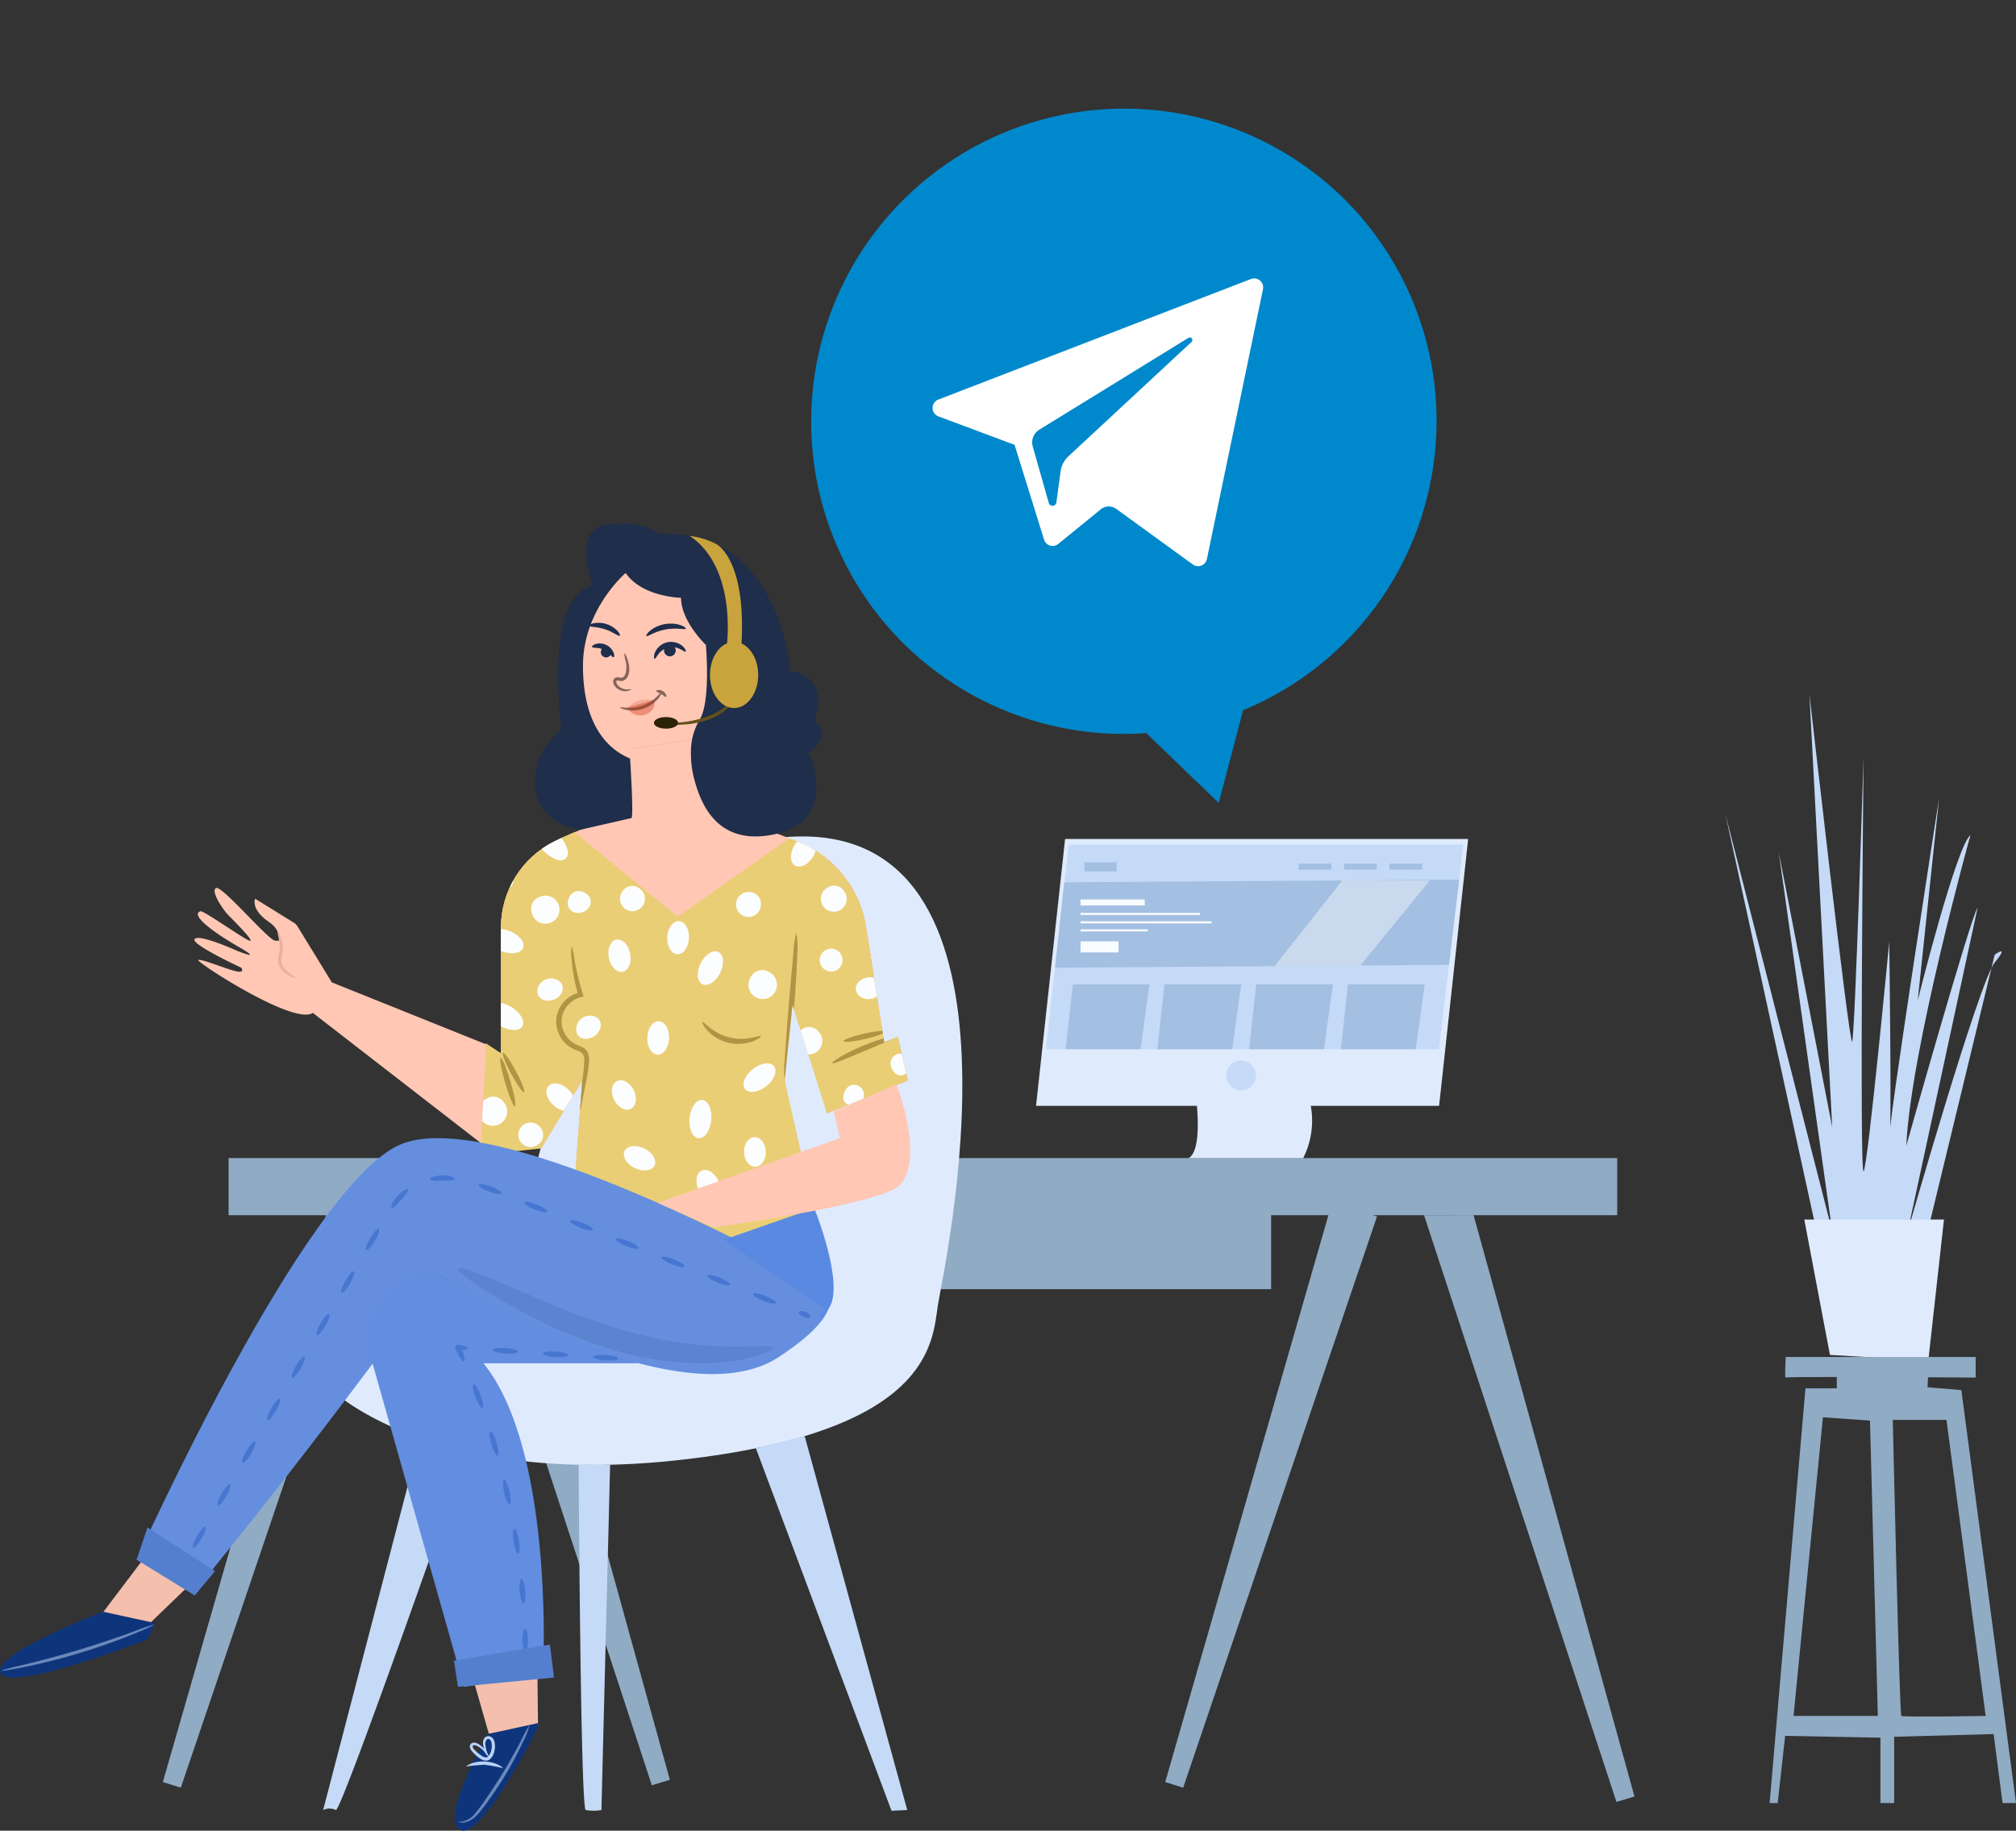 <svg xmlns="http://www.w3.org/2000/svg" xmlns:xlink="http://www.w3.org/1999/xlink" width="313.014" height="284.293" viewBox="0 0 313.014 284.293">
  <rect x="0" y="0" width="313.014" height="284.293" fill="#333333" stroke="none"/>
  <defs>
    <clipPath id="clip-path">
      <path id="Path_51" data-name="Path 51" d="M199.36,313.168l-40.311-12.46,1.482-19.959-6.4,10.568-4.034.425-2.306.131-3.1-.7.858-16.2,2.35,1.555V257.034a14.965,14.965,0,0,1,8.329-13.417c3.8-1.877,7.726-3.193,9.024-3.248,2.67-.111,2.781-4,2.781-4v-7.119l12.347-1.892.779,11.347s9.907,3.816,12.53,4.835c.178.069.352.139.524.209a17.152,17.152,0,0,1,10.391,13.249l2.807,17.859,2.113-.89,1.558,6.786-12.57,5.117-5.353-16.91-1.21,11.793Z" transform="translate(-144.695 -227.354)" fill="none"/>
    </clipPath>
    <clipPath id="clip-path-2">
      <circle id="Ellipse_6" data-name="Ellipse 6" cx="48.603" cy="48.603" r="48.603" fill="#08c"/>
    </clipPath>
  </defs>
  <g id="illustra_ie" data-name="illustrație" transform="translate(-48.854 -85.123)">
    <g id="illustra_ie_2" data-name="illustrație 2" transform="translate(0)">
      <g id="Group_122" data-name="Group 122" transform="translate(48.854 101.89)">
        <rect id="Rectangle_2" data-name="Rectangle 2" width="51.286" height="12.573" transform="translate(146.074 170.861)" fill="#90abc4"/>
        <rect id="Rectangle_3" data-name="Rectangle 3" width="215.604" height="8.872" transform="translate(35.491 163.073)" fill="#90abc4"/>
        <path id="Path_2" data-name="Path 2" d="M140.537,319.544l29.871,91.119,2.8-.845L148.22,319.533Z" transform="translate(-69.201 -150.19)" fill="#90abc4"/>
        <path id="Path_3" data-name="Path 3" d="M107.261,320.315,81.348,410.337l2.789.874,30.1-88.712Z" transform="translate(-56.065 -150.363)" fill="#90abc4"/>
        <g id="Group_1" data-name="Group 1" transform="translate(50.171 113.125)">
          <path id="Path_4" data-name="Path 4" d="M114.122,332.777s15.267,15.7,54.525,11.341,39.258-18.32,40.13-23.991,16.14-73.281-21.373-72.844-39.258,58.014-46.674,67.61S108.642,328.831,114.122,332.777Z" transform="translate(-113.335 -247.28)" fill="#dfebfd"/>
          <path id="Path_5" data-name="Path 5" d="M128.4,367.376l-15.065,57.745a2.278,2.278,0,0,1,1.971,0c.814.542,20.418-55.65,20.418-55.65Z" transform="translate(-113.335 -273.932)" fill="#c5daf7"/>
          <path id="Path_6" data-name="Path 6" d="M164.326,372.681s.28,53.354,1.094,53.621a7.018,7.018,0,0,0,2.442,0l1.348-53.621Z" transform="translate(-124.651 -275.109)" fill="#c5daf7"/>
          <path id="Path_7" data-name="Path 7" d="M199.686,368.85l21.062,56.3,2.442-.119-15.926-58.067Z" transform="translate(-132.498 -273.841)" fill="#c5daf7"/>
        </g>
        <path id="Path_8" data-name="Path 8" d="M145.45,422.13l7.636-1.2-.154-13.711-10.822,3.217,3.34,11.7" transform="translate(-69.55 -169.648)" fill="#f4bfad"/>
        <path id="Path_9" data-name="Path 9" d="M170.484,193.527s-6.256,7.559-6.169,9.3-3.382,11.437,1.484,16.911,6.386,5.665,12.07,2.724c.232-.12,7.82-3.823,7.82-3.823l5.3-5.387-2.346-6.6-5.126-8.949-2.172-2.259-10.426-1.564" transform="translate(-74.23 -122.227)" fill="#ffc7b4"/>
        <g id="Group_41" data-name="Group 41" transform="translate(74.572 97.621)">
          <g id="Group_40" data-name="Group 40" transform="translate(0)" clip-path="url(#clip-path)">
            <path id="Path_10" data-name="Path 10" d="M167.048,229.246v7.119s-.111,3.893-2.781,4c-1.3.054-5.228,1.371-9.024,3.248a14.965,14.965,0,0,0-8.329,13.417v19.488l-2.559-.89-4.115,13.126,6.563,3.115,1.223-2.558,5.117,2,1.891-1.335-1.39,10.345,40.435-3-3.115-16.575-.556-3.782,3.671-6.452,3.448,15.351,12.57-5.117-1.558-6.786-2.113.89-3.671-23.36s-.636-4.868-5.014-5.916c-2.737-.654-17.567-6.877-17.567-6.877l-.779-11.347Z" transform="translate(-143.706 -227.354)" fill="#ba8a7b"/>
            <path id="Path_11" data-name="Path 11" d="M167.048,229.246v7.119s-.111,3.893-2.781,4c-1.3.054-5.228,1.371-9.024,3.248a14.965,14.965,0,0,0-8.329,13.417v19.488l-2.559-.89-4.115,13.126,6.563,3.115,1.223-2.558,5.117,2,1.891-1.335-1.39,10.345,40.435-3-3.115-16.575-.556-3.782,3.671-6.452,3.448,15.351,12.57-5.117-1.558-6.786-2.113.89-2.807-17.859a17.152,17.152,0,0,0-10.391-13.249c-.172-.07-.346-.14-.524-.209-2.623-1.019-12.53-4.835-12.53-4.835l-.779-11.347Z" transform="translate(-143.706 -227.354)" fill="#ffc7b4"/>
            <path id="Path_12" data-name="Path 12" d="M157.026,246.1c-.109.047,16.288,13.379,16.288,13.379l17.552-12.347,9.729,1.436,12.17,38.818-18.885,3.882,3.039,27.066L149.4,305.855l1.573-9.757-3.147-.21a19.953,19.953,0,0,1-2.1,2.309c-.315.105-10.282-3.882-10.282-3.882l7.868-47.526Z" transform="translate(-142.642 -231.515)" fill="#eace75"/>
            <g id="Group_2" data-name="Group 2" transform="translate(47.183 30.441)">
              <path id="Path_13" data-name="Path 13" d="M205.411,289.431a13.984,13.984,0,0,1,.029-3.385c.119-2.081.329-4.95.592-8.116s.523-6.031.727-8.1a16.44,16.44,0,0,1,.448-3.35,11.453,11.453,0,0,1,.149,3.387c-.051,2.088-.218,4.965-.481,8.136C206.35,284.34,205.646,289.456,205.411,289.431Z" transform="translate(-205.336 -266.477)" fill="#af9544"/>
            </g>
            <g id="Group_3" data-name="Group 3" transform="translate(54.661 46.508)">
              <path id="Path_14" data-name="Path 14" d="M224.86,287.175c.07.23-2.165,1.107-4.881,2.249s-4.914,2.112-5.028,1.9,1.936-1.527,4.7-2.68S224.794,286.957,224.86,287.175Z" transform="translate(-214.947 -287.127)" fill="#af9544"/>
            </g>
            <g id="Group_4" data-name="Group 4" transform="translate(56.418 45.712)">
              <path id="Path_15" data-name="Path 15" d="M223.607,286.211c.052.227-1.338.742-3.105,1.149s-3.244.553-3.3.325,1.338-.742,3.106-1.149S223.555,285.983,223.607,286.211Z" transform="translate(-217.204 -286.104)" fill="#af9544"/>
            </g>
            <g id="Group_5" data-name="Group 5" transform="translate(34.471 44.313)">
              <path id="Path_16" data-name="Path 16" d="M198.084,286.512c.052.092-.4.5-1.307.831a6.6,6.6,0,0,1-6.979-1.691c-.654-.713-.869-1.28-.781-1.337.1-.073.486.353,1.187.9a7.738,7.738,0,0,0,6.415,1.555C197.489,286.6,198.024,286.4,198.084,286.512Z" transform="translate(-188.998 -284.307)" fill="#af9544"/>
            </g>
            <g id="Group_6" data-name="Group 6" transform="translate(11.776 32.556)">
              <path id="Path_17" data-name="Path 17" d="M163.547,294.661c-.056,0-.1-.419-.048-1.164s.174-1.812.349-3.122c.086-.654.185-1.371.265-2.134.04-.384.072-.77.08-1.171a2.133,2.133,0,0,0-.174-1.05,1.506,1.506,0,0,0-.858-.6,5.386,5.386,0,0,1-1.336-.673,4.843,4.843,0,0,1-1.814-2.593,4.478,4.478,0,0,1-.112-2.035,4.66,4.66,0,0,1,.755-1.8,4.728,4.728,0,0,1,2.9-1.955l-.278.473a27.712,27.712,0,0,1-1.035-5.511,6.225,6.225,0,0,1,.02-2.137,10.025,10.025,0,0,1,.415,2.082,38.391,38.391,0,0,0,1.31,5.347l.124.379-.4.095a4.038,4.038,0,0,0-2.381,1.688,3.908,3.908,0,0,0-.606,1.484,3.678,3.678,0,0,0,.1,1.653,4.078,4.078,0,0,0,1.488,2.155,4.619,4.619,0,0,0,1.152.594,3.534,3.534,0,0,1,.678.352,1.757,1.757,0,0,1,.564.628,2.815,2.815,0,0,1,.23,1.443c-.022.428-.071.842-.127,1.23-.113.78-.247,1.494-.371,2.145-.256,1.285-.465,2.33-.613,3.069A3.8,3.8,0,0,1,163.547,294.661Z" transform="translate(-159.829 -269.195)" fill="#af9544"/>
            </g>
            <g id="Group_7" data-name="Group 7" transform="translate(3.092 49.914)">
              <path id="Path_18" data-name="Path 18" d="M150.96,299.035c-.224.066-.9-1.566-1.516-3.645s-.928-3.818-.7-3.884.9,1.565,1.516,3.645S151.184,298.969,150.96,299.035Z" transform="translate(-148.668 -291.505)" fill="#af9544"/>
            </g>
            <g id="Group_8" data-name="Group 8" transform="translate(3.483 49.105)">
              <path id="Path_19" data-name="Path 19" d="M152.486,296.565c-.206.11-1.1-1.164-2.008-2.847s-1.469-3.136-1.264-3.247,1.1,1.164,2.008,2.847S152.691,296.455,152.486,296.565Z" transform="translate(-149.172 -290.464)" fill="#af9544"/>
            </g>
            <g id="Group_9" data-name="Group 9" transform="translate(19.883 31.504)">
              <path id="Path_20" data-name="Path 20" d="M172.462,272.859c-.917.177-1.877-.8-2.144-2.176s.261-2.642,1.178-2.819,1.876.8,2.143,2.177S173.378,272.682,172.462,272.859Z" transform="translate(-170.249 -267.843)" fill="#fcfdff"/>
            </g>
            <g id="Group_10" data-name="Group 10" transform="translate(33.771 33.342)">
              <path id="Path_21" data-name="Path 21" d="M191.293,270.315c.837.414.962,1.871.279,3.253s-1.917,2.168-2.754,1.754-.962-1.87-.278-3.253S190.456,269.9,191.293,270.315Z" transform="translate(-188.098 -270.205)" fill="#fcfdff"/>
            </g>
            <g id="Group_11" data-name="Group 11" transform="translate(25.928 44.204)">
              <path id="Path_22" data-name="Path 22" d="M179.8,284.167c.934.033,1.65,1.22,1.6,2.653s-.847,2.568-1.781,2.535-1.65-1.22-1.6-2.653S178.868,284.134,179.8,284.167Z" transform="translate(-178.018 -284.166)" fill="#fcfdff"/>
            </g>
            <g id="Group_12" data-name="Group 12" transform="translate(40.875 50.747)">
              <path id="Path_23" data-name="Path 23" d="M201.955,293.015c.58.733.044,2.123-1.2,3.105s-2.716,1.185-3.3.453-.044-2.122,1.2-3.1S201.375,292.283,201.955,293.015Z" transform="translate(-197.228 -292.575)" fill="#fcfdff"/>
            </g>
            <g id="Group_13" data-name="Group 13" transform="translate(39.716 24.137)">
              <path id="Path_24" data-name="Path 24" d="M199.579,260.012a1.937,1.937,0,1,1-1.968-1.636A1.818,1.818,0,0,1,199.579,260.012Z" transform="translate(-195.738 -258.376)" fill="#fcfdff"/>
            </g>
            <g id="Group_14" data-name="Group 14" transform="translate(52.819 23.17)">
              <path id="Path_25" data-name="Path 25" d="M216.258,257.984a2,2,0,1,1-2.531-.6A1.85,1.85,0,0,1,216.258,257.984Z" transform="translate(-212.578 -257.133)" fill="#fcfdff"/>
            </g>
            <g id="Group_15" data-name="Group 15" transform="translate(41.555 36.235)">
              <path id="Path_26" data-name="Path 26" d="M201.371,274.248a2.212,2.212,0,1,1-2.676.568A1.962,1.962,0,0,1,201.371,274.248Z" transform="translate(-198.102 -273.924)" fill="#fcfdff"/>
            </g>
            <g id="Group_16" data-name="Group 16" transform="translate(52.682 32.935)">
              <path id="Path_27" data-name="Path 27" d="M215.832,270.788a1.772,1.772,0,1,1-2.235-1A1.732,1.732,0,0,1,215.832,270.788Z" transform="translate(-212.403 -269.682)" fill="#fcfdff"/>
            </g>
            <g id="Group_17" data-name="Group 17" transform="translate(58.306 37.378)">
              <path id="Path_28" data-name="Path 28" d="M223.752,276.92a1.7,1.7,0,0,1-.536,1.216,2.3,2.3,0,0,1-2.645.412,1.7,1.7,0,0,1-.881-1,1.432,1.432,0,0,1,.283-1.32,2.444,2.444,0,0,1,3.108-.484A1.43,1.43,0,0,1,223.752,276.92Z" transform="translate(-219.631 -275.393)" fill="#fcfdff"/>
            </g>
            <g id="Group_18" data-name="Group 18" transform="translate(48.841 45.117)">
              <path id="Path_29" data-name="Path 29" d="M211.156,286.041a2.092,2.092,0,1,1-2.639-.328A1.9,1.9,0,0,1,211.156,286.041Z" transform="translate(-207.467 -285.339)" fill="#fcfdff"/>
            </g>
            <g id="Group_19" data-name="Group 19" transform="translate(56.385 54.066)">
              <path id="Path_30" data-name="Path 30" d="M219.52,299.725a2.342,2.342,0,0,1-1.236.244,1.079,1.079,0,0,1-1.116-1.309,2.346,2.346,0,0,1,.436-1.182,1.5,1.5,0,0,1,1.117-.636,1.583,1.583,0,0,1,1.6,1.88A1.5,1.5,0,0,1,219.52,299.725Z" transform="translate(-217.162 -296.84)" fill="#fcfdff"/>
            </g>
            <g id="Group_20" data-name="Group 20" transform="translate(63.704 49.262)">
              <path id="Path_31" data-name="Path 31" d="M229.534,292.225a2.107,2.107,0,0,1-.357,1.211,1.167,1.167,0,0,1-1.822.285,2.112,2.112,0,0,1-.71-1.045,1.619,1.619,0,0,1,.119-1.272,1.474,1.474,0,0,1,2.269-.355A1.621,1.621,0,0,1,229.534,292.225Z" transform="translate(-226.568 -290.666)" fill="#fcfdff"/>
            </g>
            <g id="Group_21" data-name="Group 21" transform="translate(48.234 15.352)">
              <path id="Path_32" data-name="Path 32" d="M210.03,247.248c.8.482.84,1.882.09,3.127s-2.007,1.863-2.807,1.381-.84-1.882-.089-3.127S209.23,246.766,210.03,247.248Z" transform="translate(-206.686 -247.084)" fill="#fcfdff"/>
            </g>
            <g id="Group_22" data-name="Group 22" transform="translate(21.647 23.189)">
              <path id="Path_33" data-name="Path 33" d="M175.569,257.533a1.935,1.935,0,1,1-2.535.338A1.816,1.816,0,0,1,175.569,257.533Z" transform="translate(-172.516 -257.156)" fill="#fcfdff"/>
            </g>
            <g id="Group_23" data-name="Group 23" transform="translate(8.427 14.12)">
              <path id="Path_34" data-name="Path 34" d="M155.7,245.94a1.4,1.4,0,0,1,1.487-.39,4.86,4.86,0,0,1,3.439,3.347,1.4,1.4,0,0,1-.349,1.5,1.568,1.568,0,0,1-1.5.015,6.26,6.26,0,0,1-3.048-2.966A1.568,1.568,0,0,1,155.7,245.94Z" transform="translate(-155.525 -245.501)" fill="#fcfdff"/>
            </g>
            <g id="Group_24" data-name="Group 24" transform="translate(13.576 23.997)">
              <path id="Path_35" data-name="Path 35" d="M165.5,259.108a1.434,1.434,0,0,1,.106,1.314,2,2,0,0,1-2.682.969,1.434,1.434,0,0,1-.758-1.078,1.959,1.959,0,0,1,.271-1.263,1.628,1.628,0,0,1,2.048-.739A1.959,1.959,0,0,1,165.5,259.108Z" transform="translate(-162.143 -258.195)" fill="#fcfdff"/>
            </g>
            <g id="Group_25" data-name="Group 25" transform="translate(29.02 28.65)">
              <path id="Path_36" data-name="Path 36" d="M183.821,264.178c.933.049,1.629,1.24,1.554,2.661s-.892,2.533-1.825,2.484-1.628-1.24-1.553-2.662S182.889,264.129,183.821,264.178Z" transform="translate(-181.992 -264.176)" fill="#fcfdff"/>
            </g>
            <g id="Group_26" data-name="Group 26" transform="translate(14.895 43.333)">
              <path id="Path_37" data-name="Path 37" d="M167.209,283.477a1.4,1.4,0,0,1,.426,1.28,2.38,2.38,0,0,1-2.554,1.883,1.4,1.4,0,0,1-1.1-.785,1.8,1.8,0,0,1-.043-1.318,2.14,2.14,0,0,1,2.022-1.49A1.8,1.8,0,0,1,167.209,283.477Z" transform="translate(-163.838 -283.047)" fill="#fcfdff"/>
            </g>
            <g id="Group_27" data-name="Group 27" transform="translate(20.446 53.373)">
              <path id="Path_38" data-name="Path 38" d="M173.775,300.44a1.571,1.571,0,0,1-1.364-.205,3.195,3.195,0,0,1-1.424-2.9,1.574,1.574,0,0,1,.67-1.206,1.417,1.417,0,0,1,1.4,0,3.125,3.125,0,0,1,1.574,3.2A1.418,1.418,0,0,1,173.775,300.44Z" transform="translate(-170.972 -295.95)" fill="#fcfdff"/>
            </g>
            <g id="Group_28" data-name="Group 28" transform="translate(32.47 56.416)">
              <path id="Path_39" data-name="Path 39" d="M188.427,299.866c.93.092,1.552,1.5,1.39,3.143s-1.047,2.9-1.977,2.811-1.551-1.5-1.389-3.143S187.5,299.775,188.427,299.866Z" transform="translate(-186.426 -299.861)" fill="#fcfdff"/>
            </g>
            <g id="Group_29" data-name="Group 29" transform="translate(22.282 63.588)">
              <path id="Path_40" data-name="Path 40" d="M178.1,312.1c-.408.84-1.779,1.017-3.063.395s-1.994-1.808-1.586-2.649,1.778-1.017,3.062-.395S178.5,311.258,178.1,312.1Z" transform="translate(-173.332 -309.078)" fill="#fcfdff"/>
            </g>
            <g id="Group_30" data-name="Group 30" transform="translate(40.949 62.195)">
              <path id="Path_41" data-name="Path 41" d="M198.941,307.289c.934-.03,1.723.977,1.764,2.249s-.684,2.326-1.618,2.356-1.723-.977-1.763-2.249S198.008,307.318,198.941,307.289Z" transform="translate(-197.323 -307.288)" fill="#fcfdff"/>
            </g>
            <g id="Group_31" data-name="Group 31" transform="translate(33.564 67.291)">
              <path id="Path_42" data-name="Path 42" d="M190.865,318.408a1.4,1.4,0,0,1-1.411-.037A3.3,3.3,0,0,1,187.89,315a1.4,1.4,0,0,1,.884-1.1,1.57,1.57,0,0,1,1.362.279,3.449,3.449,0,0,1,1.4,3.013A1.573,1.573,0,0,1,190.865,318.408Z" transform="translate(-187.832 -313.838)" fill="#fcfdff"/>
            </g>
            <g id="Group_32" data-name="Group 32" transform="translate(6.212 59.885)">
              <path id="Path_43" data-name="Path 43" d="M155.618,307.634a1.908,1.908,0,1,1,.166-2.535A1.8,1.8,0,0,1,155.618,307.634Z" transform="translate(-152.679 -304.319)" fill="#fcfdff"/>
            </g>
            <g id="Group_33" data-name="Group 33" transform="translate(10.277 53.865)">
              <path id="Path_44" data-name="Path 44" d="M161.987,300.444c-.633.688-1.988.47-3.027-.486s-1.369-2.288-.736-2.976,1.987-.469,3.026.487S162.619,299.757,161.987,300.444Z" transform="translate(-157.903 -296.582)" fill="#fcfdff"/>
            </g>
            <g id="Group_34" data-name="Group 34" transform="translate(1.255 41.32)">
              <path id="Path_45" data-name="Path 45" d="M146.456,281.025c.486-.8,2.026-.745,3.438.117s2.162,2.207,1.676,3-2.025.745-3.438-.118S145.969,281.822,146.456,281.025Z" transform="translate(-146.308 -280.459)" fill="#fcfdff"/>
            </g>
            <g id="Group_35" data-name="Group 35" transform="translate(8.849 37.548)">
              <path id="Path_46" data-name="Path 46" d="M159.846,276.482a1.45,1.45,0,0,1,.016,1.343,2.349,2.349,0,0,1-2.842,1.122,1.449,1.449,0,0,1-.906-.991,1.709,1.709,0,0,1,.231-1.3,2.2,2.2,0,0,1,2.443-.965A1.706,1.706,0,0,1,159.846,276.482Z" transform="translate(-156.068 -275.611)" fill="#fcfdff"/>
            </g>
            <g id="Group_36" data-name="Group 36" transform="translate(0.983 29.834)">
              <path id="Path_47" data-name="Path 47" d="M146.021,266.544c.328-.874,1.853-1.11,3.4-.527s2.542,1.765,2.213,2.639-1.852,1.11-3.4.527S145.693,267.418,146.021,266.544Z" transform="translate(-145.958 -265.697)" fill="#fcfdff"/>
            </g>
            <g id="Group_37" data-name="Group 37" transform="translate(7.923 24.879)">
              <path id="Path_48" data-name="Path 48" d="M156.128,259.362a2.18,2.18,0,1,1-1.185,2.443A1.946,1.946,0,0,1,156.128,259.362Z" transform="translate(-154.878 -259.329)" fill="#fcfdff"/>
            </g>
            <g id="Group_38" data-name="Group 38" transform="translate(0.606 19.965)">
              <path id="Path_49" data-name="Path 49" d="M145.616,253.764c.435-.827,1.74-1,2.914-.378s1.774,1.79,1.339,2.616-1.74,1-2.914.377S145.181,254.59,145.616,253.764Z" transform="translate(-145.474 -253.014)" fill="#fcfdff"/>
            </g>
            <g id="Group_39" data-name="Group 39" transform="translate(-0.362 55.945)">
              <path id="Path_50" data-name="Path 50" d="M148.267,300.12a2.225,2.225,0,1,1-2.674-.609A1.97,1.97,0,0,1,148.267,300.12Z" transform="translate(-144.229 -299.256)" fill="#fcfdff"/>
            </g>
          </g>
        </g>
        <path id="Path_52" data-name="Path 52" d="M179.82,220.456a15.406,15.406,0,0,0,.58,4.318c1.1,3.982,3.79,10.279,12.685,8.252,9.923-2.262,4.974-12.65,4.974-12.65l.647-.457a3.126,3.126,0,0,0,1.357-2.511,1.882,1.882,0,0,0-1.113-1.877c2.67-7.316-3.757-7.81-3.757-7.81v-.791c-1.509-10.495-6.3-16.273-11.428-18.917-3.627-1.868-8.841-1.548-8.841-1.548s-2.372-2.274-8.107-1.483-2.274,9.293-2.274,9.293l-.988.593c-6.426,2.867-3.856,21.949-3.856,21.949s-4.647,3.361-4.053,9.1,7.047,6.45,7.047,6.45,7.486-1.7,7.881-1.8-.205-9.254-.205-9.254c-4.06-1.672-7.371-6.014-7.308-14.573.063-8.644,6.624-14.237,6.624-14.237,2.571,3.757,8.6,3.855,8.6,3.855,0,3.659,3.856,7.316,3.856,7.316s.8,8.9-1,11.669A9.744,9.744,0,0,0,179.82,220.456Z" transform="translate(-72.542 -120.293)" fill="#1e2e4b"/>
        <g id="Group_42" data-name="Group 42" transform="translate(100.349 80.07)">
          <path id="Path_53" data-name="Path 53" d="M183.962,205.585c-.092.228-1.473-.2-3.141.13-1.675.287-2.815,1.175-2.982,1-.075-.079.119-.426.6-.829a4.513,4.513,0,0,1,.934-.585,5.3,5.3,0,0,1,2.644-.486,4.527,4.527,0,0,1,1.082.215C183.7,205.229,184,205.485,183.962,205.585Z" transform="translate(-177.824 -204.798)" fill="#1e2e4b"/>
        </g>
        <g id="Group_43" data-name="Group 43" transform="translate(101.538 82.912)">
          <path id="Path_54" data-name="Path 54" d="M184.272,209.973c-.1.073-.365-.164-.826-.383a2.661,2.661,0,0,0-3.413.784c-.321.4-.453.726-.577.7-.1-.01-.19-.414.06-1.006a2.635,2.635,0,0,1,.653-.9,2.708,2.708,0,0,1,2.628-.6,2.629,2.629,0,0,1,.982.528C184.261,209.518,184.361,209.918,184.272,209.973Z" transform="translate(-179.353 -208.45)" fill="#1e2e4b"/>
        </g>
        <path id="Path_55" data-name="Path 55" d="M181.5,209.473a.906.906,0,1,0,1.222-.313" transform="translate(-78.264 -125.696)" fill="#1e2e4b"/>
        <g id="Group_44" data-name="Group 44" transform="translate(91.922 83.151)">
          <path id="Path_56" data-name="Path 56" d="M170.328,210.905c-.117.033-.268-.157-.5-.4a3.115,3.115,0,0,0-2.2-1.057c-.337-.031-.58-.03-.627-.142s.137-.314.546-.451a2.315,2.315,0,0,1,2.793,1.343C170.487,210.6,170.435,210.877,170.328,210.905Z" transform="translate(-166.994 -208.757)" fill="#1e2e4b"/>
        </g>
        <path id="Path_57" data-name="Path 57" d="M169.278,209.616a.607.607,0,0,0-.479.413.816.816,0,1,0,1.429-.2" transform="translate(-75.462 -125.797)" fill="#1e2e4b"/>
        <g id="Group_45" data-name="Group 45" transform="translate(91.489 79.942)">
          <path id="Path_58" data-name="Path 58" d="M171.177,206.648c-.187.156-1.028-.6-2.3-1-1.258-.43-2.384-.319-2.442-.556-.025-.107.244-.289.743-.393a4.086,4.086,0,0,1,3.631,1.192C171.153,206.269,171.261,206.575,171.177,206.648Z" transform="translate(-166.437 -204.634)" fill="#1e2e4b"/>
        </g>
        <g id="Group_46" data-name="Group 46" transform="translate(95.201 84.642)">
          <path id="Path_59" data-name="Path 59" d="M174.019,216.284c.014.027-.086.125-.317.216a1.881,1.881,0,0,1-1.043.058,2.01,2.01,0,0,1-1.3-.909,1.16,1.16,0,0,1-.151-.5.771.771,0,0,1,.048-.312.612.612,0,0,1,.226-.285.664.664,0,0,1,.334-.113,1.182,1.182,0,0,1,.288.019,1.725,1.725,0,0,0,.4.051.708.708,0,0,0,.512-.4,1.965,1.965,0,0,0,.221-.724,4.538,4.538,0,0,0-.068-1.38,4.916,4.916,0,0,1-.221-1.324c.058-.019.317.428.57,1.241a4.148,4.148,0,0,1,.184,1.512,2.3,2.3,0,0,1-.252.918,1.518,1.518,0,0,1-.339.426,1.006,1.006,0,0,1-.565.24,1.951,1.951,0,0,1-.528-.06c-.14-.026-.221-.02-.258.009s-.067.07-.068.17a.72.72,0,0,0,.078.3,1.756,1.756,0,0,0,.983.784,2.16,2.16,0,0,0,.9.1C173.876,216.283,174,216.249,174.019,216.284Z" transform="translate(-171.208 -210.673)" fill="#876359"/>
        </g>
        <path id="Path_60" data-name="Path 60" d="M174.018,221.418a3.058,3.058,0,0,1,1.863-1.311,6.006,6.006,0,0,1,2.371,0A4.832,4.832,0,0,1,174.018,221.418Z" transform="translate(-76.631 -128.099)" fill="#ec8f77" opacity="0.501"/>
        <g id="Group_47" data-name="Group 47" transform="translate(96.284 90.66)">
          <path id="Path_61" data-name="Path 61" d="M179.087,218.412c.055.03-.088.444-.525.993a5.22,5.22,0,0,1-4.913,1.839c-.69-.126-1.069-.345-1.048-.4.023-.074.433.018,1.088.047a6.083,6.083,0,0,0,4.609-1.726C178.773,218.71,179.021,218.372,179.087,218.412Z" transform="translate(-172.6 -218.409)" fill="#876359"/>
        </g>
        <g id="Group_48" data-name="Group 48" transform="translate(101.898 90.382)">
          <path id="Path_62" data-name="Path 62" d="M181.322,219.125c-.133.053-.376-.24-.751-.455s-.739-.307-.756-.45c0-.067.1-.143.3-.164a1.264,1.264,0,0,1,1.217.731C181.4,218.967,181.384,219.1,181.322,219.125Z" transform="translate(-179.816 -218.051)" fill="#876359"/>
        </g>
        <g id="Group_49" data-name="Group 49" transform="translate(97.385 91.959)" opacity="0.36">
          <path id="Path_63" data-name="Path 63" d="M174.015,221.219a2.236,2.236,0,0,0,1.569,1.193,2.475,2.475,0,0,0,1.93-.458,1.869,1.869,0,0,0,.654-.838,1.2,1.2,0,0,0-.086-1.038" transform="translate(-174.015 -220.078)" fill="#cb2d0e"/>
        </g>
        <path id="Path_64" data-name="Path 64" d="M179.48,328.653s-47.59-26.59-62.463-20.144-40.9,64.447-40.9,64.447l8.744,5.247s17.75-21.368,38.1-49.549c0,0,37.181,23.093,52.8,12.877S179.48,328.653,179.48,328.653Z" transform="translate(-54.905 -147.52)" fill="#658fde"/>
        <path id="Path_65" data-name="Path 65" d="M193.283,326.378l14.056-4.894s4.85,12.007,2.221,15.591-.59,0-.59,0Z" transform="translate(-80.906 -150.623)" fill="#5a89e2"/>
        <path id="Path_66" data-name="Path 66" d="M75.136,392.138l-6.453,8.531,7.617,1.162,5.924-5.713S79.175,392.14,75.136,392.138Z" transform="translate(-53.255 -166.303)" fill="#f4bfad"/>
        <path id="Path_67" data-name="Path 67" d="M143.241,423.611" transform="translate(-69.801 -173.287)" fill="#ba8a7b"/>
        <path id="Path_68" data-name="Path 68" d="M144.89,425.908s-7.748,12.955-4.512,14.9,12.148-15.9,12.148-15.9v-.666Z" transform="translate(-68.99 -173.427)" fill="#0e357c"/>
        <path id="Path_69" data-name="Path 69" d="M64.867,402.013S47.054,408.785,49,411.635,71.8,406.3,71.8,406.3l1.157-2.519Z" transform="translate(-48.854 -168.494)" fill="#0e357c"/>
        <path id="Path_70" data-name="Path 70" d="M180.094,315.17l28.288-10.047L207.414,301l9.754-4.217s4.45,11.312.511,15.649c-2.66,2.929-28.875,6.547-28.875,6.547Z" transform="translate(-77.979 -145.141)" fill="#ffc7b4"/>
        <path id="Path_73" data-name="Path 73" d="M193.132,218.2a3.257,3.257,0,0,1-.748,1.7,7.99,7.99,0,0,1-3.58,2.689,14.02,14.02,0,0,1-4.379.868,5.828,5.828,0,0,1-1.842-.058,7.838,7.838,0,0,1,1.809-.3,17.906,17.906,0,0,0,4.225-.984,8.722,8.722,0,0,0,3.482-2.436C192.809,218.831,193.052,218.165,193.132,218.2Z" transform="translate(-78.532 -127.701)" fill="#64501a"/>
        <ellipse id="Ellipse_4" data-name="Ellipse 4" cx="3.747" cy="5.138" rx="3.747" ry="5.138" transform="translate(110.229 82.912)" fill="#c9a33b"/>
        <path id="Path_71" data-name="Path 71" d="M192.238,204.306s1.643-12.07-5.785-17.018a12.588,12.588,0,0,1,4.16,1.274s5.132,2.523,3.748,17.6Z" transform="translate(-79.39 -120.842)" fill="#c9a33b"/>
        <path id="Path_72" data-name="Path 72" d="M183.1,224.355c0,.5-.84.9-1.874.9s-1.874-.4-1.874-.9.839-.9,1.874-.9S183.1,223.858,183.1,224.355Z" transform="translate(-77.815 -128.868)" fill="#2c2207"/>
        <g id="Group_70" data-name="Group 70" transform="translate(26.956 165.755)">
          <g id="Group_51" data-name="Group 51" transform="translate(97.05 21.064)">
            <path id="Path_74" data-name="Path 74" d="M208.242,342.166c.086-.217.562-.231,1.061-.031s.835.537.748.754-.562.23-1.061.031S208.156,342.383,208.242,342.166Z" transform="translate(-208.229 -341.993)" fill="#4676d1"/>
          </g>
          <g id="Group_52" data-name="Group 52" transform="translate(89.958 18.299)">
            <path id="Path_75" data-name="Path 75" d="M199.121,338.542c.086-.217.952-.075,1.931.316s1.7.885,1.618,1.1-.952.075-1.932-.316S199.035,338.759,199.121,338.542Z" transform="translate(-199.114 -338.44)" fill="#4676d1"/>
          </g>
          <g id="Group_53" data-name="Group 53" transform="translate(82.86 15.464)">
            <path id="Path_76" data-name="Path 76" d="M190,334.9c.086-.216.952-.075,1.931.317s1.7.884,1.618,1.1-.951.075-1.931-.316S189.911,335.115,190,334.9Z" transform="translate(-189.991 -334.797)" fill="#4676d1"/>
          </g>
          <g id="Group_54" data-name="Group 54" transform="translate(75.761 12.629)">
            <path id="Path_77" data-name="Path 77" d="M180.875,331.254c.086-.216.951-.075,1.931.317s1.7.885,1.618,1.1-.951.075-1.931-.316S180.788,331.471,180.875,331.254Z" transform="translate(-180.868 -331.153)" fill="#4676d1"/>
          </g>
          <g id="Group_55" data-name="Group 55" transform="translate(68.662 9.794)">
            <path id="Path_78" data-name="Path 78" d="M171.751,327.611c.087-.217.952-.075,1.932.316s1.7.885,1.618,1.1-.952.075-1.931-.317S171.665,327.827,171.751,327.611Z" transform="translate(-171.744 -327.509)" fill="#4676d1"/>
          </g>
          <g id="Group_56" data-name="Group 56" transform="translate(61.564 6.959)">
            <path id="Path_79" data-name="Path 79" d="M162.628,323.967c.086-.217.952-.076,1.931.316s1.7.885,1.618,1.1-.952.075-1.932-.317S162.542,324.183,162.628,323.967Z" transform="translate(-162.621 -323.865)" fill="#4676d1"/>
          </g>
          <g id="Group_57" data-name="Group 57" transform="translate(54.465 4.123)">
            <path id="Path_80" data-name="Path 80" d="M153.505,320.323c.086-.217.952-.075,1.931.316s1.7.885,1.618,1.1-.952.075-1.932-.317S153.419,320.54,153.505,320.323Z" transform="translate(-153.498 -320.221)" fill="#4676d1"/>
          </g>
          <g id="Group_58" data-name="Group 58" transform="translate(47.34 1.354)">
            <path id="Path_81" data-name="Path 81" d="M144.346,316.774c.072-.223.94-.1,1.939.267a6.43,6.43,0,0,1,1.23.589c.293.2.452.377.409.486s-.281.128-.63.07a6.776,6.776,0,0,1-1.3-.352C145.011,317.471,144.274,317,144.346,316.774Z" transform="translate(-144.341 -316.662)" fill="#4676d1"/>
          </g>
          <g id="Group_59" data-name="Group 59" transform="translate(39.831)">
            <path id="Path_82" data-name="Path 82" d="M134.692,315.537c-.058-.223.788-.613,1.9-.615s1.946.333,1.908.558-.891.281-1.9.288S134.747,315.767,134.692,315.537Z" transform="translate(-134.689 -314.922)" fill="#4676d1"/>
          </g>
          <g id="Group_60" data-name="Group 60" transform="translate(33.796 2.167)">
            <path id="Path_83" data-name="Path 83" d="M126.987,320.581c-.19-.127.131-.966.854-1.789s1.562-1.228,1.7-1.04-.4.833-1.063,1.6S127.184,320.715,126.987,320.581Z" transform="translate(-126.933 -317.707)" fill="#4676d1"/>
          </g>
          <g id="Group_61" data-name="Group 61" transform="translate(29.861 8.284)">
            <path id="Path_84" data-name="Path 84" d="M121.944,328.887c-.2-.118.065-.952.6-1.864s1.124-1.557,1.326-1.439-.065.952-.6,1.864S122.146,329,121.944,328.887Z" transform="translate(-121.877 -325.569)" fill="#4676d1"/>
          </g>
          <g id="Group_62" data-name="Group 62" transform="translate(26.018 14.892)">
            <path id="Path_85" data-name="Path 85" d="M117,337.378c-.2-.117.065-.952.6-1.864s1.124-1.556,1.326-1.439-.065.952-.6,1.864S117.206,337.5,117,337.378Z" transform="translate(-116.937 -334.061)" fill="#4676d1"/>
          </g>
          <g id="Group_63" data-name="Group 63" transform="translate(22.175 21.499)">
            <path id="Path_86" data-name="Path 86" d="M112.066,345.869c-.2-.117.065-.952.594-1.864s1.124-1.556,1.327-1.439-.065.952-.6,1.864S112.267,345.986,112.066,345.869Z" transform="translate(-111.998 -342.552)" fill="#4676d1"/>
          </g>
          <g id="Group_64" data-name="Group 64" transform="translate(18.331 28.104)">
            <path id="Path_87" data-name="Path 87" d="M107.126,354.36c-.2-.117.065-.952.6-1.864s1.124-1.557,1.327-1.439-.065.952-.6,1.864S107.327,354.477,107.126,354.36Z" transform="translate(-107.058 -351.042)" fill="#4676d1"/>
          </g>
          <g id="Group_65" data-name="Group 65" transform="translate(14.488 34.712)">
            <path id="Path_88" data-name="Path 88" d="M102.186,362.852c-.2-.117.065-.952.6-1.865s1.124-1.556,1.327-1.439-.065.952-.6,1.864S102.387,362.969,102.186,362.852Z" transform="translate(-102.118 -359.534)" fill="#4676d1"/>
          </g>
          <g id="Group_66" data-name="Group 66" transform="translate(10.644 41.319)">
            <path id="Path_89" data-name="Path 89" d="M97.246,371.343c-.2-.117.065-.952.6-1.864s1.125-1.557,1.327-1.439-.065.952-.6,1.864S97.448,371.46,97.246,371.343Z" transform="translate(-97.179 -368.025)" fill="#4676d1"/>
          </g>
          <g id="Group_67" data-name="Group 67" transform="translate(6.801 47.926)">
            <path id="Path_90" data-name="Path 90" d="M92.307,379.835c-.2-.117.065-.952.6-1.864s1.124-1.557,1.326-1.439-.065.952-.6,1.864S92.508,379.952,92.307,379.835Z" transform="translate(-92.239 -376.517)" fill="#4676d1"/>
          </g>
          <g id="Group_68" data-name="Group 68" transform="translate(2.957 54.533)">
            <path id="Path_91" data-name="Path 91" d="M87.367,388.326c-.2-.117.065-.952.6-1.864s1.124-1.557,1.327-1.439-.065.952-.6,1.865S87.568,388.443,87.367,388.326Z" transform="translate(-87.299 -385.008)" fill="#4676d1"/>
          </g>
          <g id="Group_69" data-name="Group 69" transform="translate(0 61.13)">
            <path id="Path_92" data-name="Path 92" d="M83.619,395.2c-.2-.117-.146-.59.125-1.055s.654-.747.855-.629.146.59-.124,1.055S83.821,395.316,83.619,395.2Z" transform="translate(-83.498 -393.488)" fill="#4676d1"/>
          </g>
        </g>
        <path id="Path_93" data-name="Path 93" d="M76.119,390.2l9.016,5.562,3.153-3.784L77.8,385.2Z" transform="translate(-54.905 -164.762)" fill="#547fce"/>
        <path id="Path_94" data-name="Path 94" d="M122.848,347.846l14.381,50.891L149.5,396.86s1.912-34.564-9.242-48.37h24.093a152.356,152.356,0,0,1-31.1-13.806h0A10.411,10.411,0,0,0,122.848,347.846Z" transform="translate(-65.191 -153.551)" fill="#628de0"/>
        <g id="Group_81" data-name="Group 81" transform="translate(70.672 192.071)">
          <g id="Group_71" data-name="Group 71" transform="translate(21.419 1.563)">
            <path id="Path_95" data-name="Path 95" d="M167.212,351.06c.016-.233.9-.362,1.973-.288s1.93.324,1.914.557-.9.361-1.972.287S167.2,351.293,167.212,351.06Z" transform="translate(-167.212 -350.751)" fill="#4676d1"/>
          </g>
          <g id="Group_72" data-name="Group 72" transform="translate(13.645 1.024)">
            <path id="Path_96" data-name="Path 96" d="M157.22,350.367c.016-.233.9-.361,1.973-.287s1.93.324,1.914.556-.9.362-1.972.287S157.2,350.6,157.22,350.367Z" transform="translate(-157.22 -350.059)" fill="#4676d1"/>
          </g>
          <g id="Group_73" data-name="Group 73" transform="translate(5.87 0.486)">
            <path id="Path_97" data-name="Path 97" d="M147.228,349.675c.016-.233.9-.361,1.973-.287s1.93.324,1.914.556-.9.362-1.972.287S147.212,349.909,147.228,349.675Z" transform="translate(-147.228 -349.367)" fill="#4676d1"/>
          </g>
          <g id="Group_74" data-name="Group 74">
            <path id="Path_98" data-name="Path 98" d="M141.055,351.286c-.215.093-.743-.625-1.18-1.6-.053-.119-.1-.237-.148-.35l-.015-.038a.4.4,0,0,1,.226-.524.408.408,0,0,1,.194-.026c.889.1,1.549.317,1.534.522s-.7.329-1.592.306l.405-.587c.055.11.11.226.164.345C141.085,350.319,141.269,351.194,141.055,351.286Z" transform="translate(-139.683 -348.743)" fill="#4676d1"/>
          </g>
          <g id="Group_75" data-name="Group 75" transform="translate(2.759 6.136)">
            <path id="Path_99" data-name="Path 99" d="M144.7,360.284c-.221.078-.7-.672-1.081-1.675s-.506-1.886-.289-1.972.7.663,1.08,1.675S144.923,360.207,144.7,360.284Z" transform="translate(-143.229 -356.629)" fill="#4676d1"/>
          </g>
          <g id="Group_76" data-name="Group 76" transform="translate(5.347 13.479)">
            <path id="Path_100" data-name="Path 100" d="M147.8,369.8c-.225.063-.657-.719-.964-1.744s-.377-1.916-.155-1.988.654.71.965,1.745S148.03,369.741,147.8,369.8Z" transform="translate(-146.555 -366.066)" fill="#4676d1"/>
          </g>
          <g id="Group_77" data-name="Group 77" transform="translate(7.425 20.981)">
            <path id="Path_101" data-name="Path 101" d="M150.255,379.511c-.229.047-.607-.761-.845-1.806s-.247-1.937-.02-1.993.6.752.845,1.806S150.484,379.463,150.255,379.511Z" transform="translate(-149.226 -375.709)" fill="#4676d1"/>
          </g>
          <g id="Group_78" data-name="Group 78" transform="translate(8.979 28.609)">
            <path id="Path_102" data-name="Path 102" d="M152.043,389.362c-.232.032-.555-.8-.722-1.859s-.116-1.949.114-1.99.552.791.721,1.859S152.274,389.33,152.043,389.362Z" transform="translate(-151.223 -385.511)" fill="#4676d1"/>
          </g>
          <g id="Group_79" data-name="Group 79" transform="translate(9.994 36.326)">
            <path id="Path_103" data-name="Path 103" d="M153.155,399.312c-.233.016-.5-.836-.594-1.9s.016-1.953.248-1.979.5.827.594,1.9S153.388,399.3,153.155,399.312Z" transform="translate(-152.527 -395.429)" fill="#4676d1"/>
          </g>
          <g id="Group_80" data-name="Group 80" transform="translate(10.451 44.098)">
            <path id="Path_104" data-name="Path 104" d="M153.579,409.146c-.233,0-.44-.829-.462-1.854s.149-1.863.383-1.873.44.821.462,1.855S153.812,409.146,153.579,409.146Z" transform="translate(-153.115 -405.419)" fill="#4676d1"/>
          </g>
        </g>
        <path id="Path_105" data-name="Path 105" d="M140.062,415.138l14.92-1.443-.642-5.112-14.892,2.5Z" transform="translate(-68.959 -169.952)" fill="#547fce"/>
        <g id="Group_82" data-name="Group 82" transform="translate(71.079 180.142)" opacity="0.11">
          <path id="Path_106" data-name="Path 106" d="M189.086,345.811c.054.219-.6.615-1.866,1.059a25.294,25.294,0,0,1-5.561,1.142c-.6.077-1.226.1-1.883.144s-1.338.04-2.046.045a44.5,44.5,0,0,1-4.5-.269,53.421,53.421,0,0,1-10.068-2.165,73.656,73.656,0,0,1-9.489-3.792c-2.821-1.352-5.277-2.708-7.3-3.908-4.034-2.409-6.365-4.153-6.153-4.561s2.964.585,7.238,2.429c2.138.918,4.664,2.03,7.479,3.192s5.926,2.359,9.24,3.413a70.942,70.942,0,0,0,9.476,2.3c1.477.253,2.888.419,4.214.555.663.053,1.3.11,1.922.145s1.212.076,1.779.076C186.109,345.747,188.966,345.313,189.086,345.811Z" transform="translate(-140.206 -333.412)" fill="#00215f"/>
        </g>
        <path id="Path_107" data-name="Path 107" d="M407.3,302.272l-14.163-64.836,16.6,64.836-8.3-58.861,8.3,42.707-3.54-67.27s6.2,54.878,6.639,53.992,1.77-44.256,1.77-44.256-.664,65.057,0,64.394,3.983-35.627,3.983-35.627.443,31.422,0,30.758S426.334,235,426.334,235l-3.319,31.422s5.975-23.9,8.188-25.669c0,0-9.294,33.414-9.958,48.239,0,0,9.958-35.4,11.064-36.954l-10.843,50.231s11.064-38.724,13.5-41.712,0-1.217,0-1.217l-10.4,42.929-2.877,3.1-10.843,1.77Z" transform="translate(-125.259 -127.846)" fill="#c5daf7"/>
        <path id="Path_108" data-name="Path 108" d="M408.9,323.744l3.983,21.022,15.269.885,2.434-21.907Z" transform="translate(-128.757 -151.124)" fill="#dfebfd"/>
        <path id="Path_109" data-name="Path 109" d="M431.75,356.317l-5.247-.444.071-1.548c4.246.023,7.4.046,7.4.046v-3.2h-29.49s-.209,3.408,0,3.2c.07-.071,3.466-.094,7.929-.093v1.762h-4.868l-5.564,64.405h1.252l1.159-10.433,14.792.279v10.155h2.133V410.151l15.441-.417,1.39,10.711h2.087Zm-26.058,50.6,4.567-46.376,7.306.507,1.218,45.869Zm16.744,0c-.305-.2-1.328-45.97-1.328-45.97h8.33l6.089,45.97S422.74,407.124,422.436,406.921Z" transform="translate(-127.221 -157.211)" fill="#90abc4"/>
        <path id="Path_110" data-name="Path 110" d="M333.024,322.874l29.871,91.119,2.8-.845-24.985-90.285Z" transform="translate(-111.918 -150.929)" fill="#90abc4"/>
        <path id="Path_111" data-name="Path 111" d="M307.285,320.315l-25.913,90.023,2.789.874,30.1-88.712Z" transform="translate(-100.455 -150.363)" fill="#90abc4"/>
        <g id="Group_89" data-name="Group 89" transform="translate(160.861 113.523)">
          <path id="Path_112" data-name="Path 112" d="M260.106,247.793l-4.51,41.439h62.581l4.51-41.439Z" transform="translate(-255.596 -247.793)" fill="#dfebfd"/>
          <path id="Path_113" data-name="Path 113" d="M287.056,297.981s1.415,9.1-1.011,10.51h17.786a12.9,12.9,0,0,0,.5-10.51Z" transform="translate(-262.353 -258.93)" fill="#dfebfd"/>
          <path id="Path_114" data-name="Path 114" d="M257.572,280.688h61.012l3.8-31.8H261.113Z" transform="translate(-256.034 -248.037)" fill="#c5daf7"/>
          <path id="Path_115" data-name="Path 115" d="M298.185,294.334a2.323,2.323,0,1,1-2.323-2.323A2.322,2.322,0,0,1,298.185,294.334Z" transform="translate(-264.016 -257.606)" fill="#c5daf7"/>
          <path id="Path_116" data-name="Path 116" d="M260.813,256.32l61.319-.418-1.58,13.223-61.169.457Z" transform="translate(-256.436 -249.592)" fill="#a3bfe2"/>
          <g id="Group_88" data-name="Group 88" transform="translate(6.91 9.391)">
            <g id="Group_83" data-name="Group 83">
              <rect id="Rectangle_4" data-name="Rectangle 4" width="9.974" height="0.94" fill="#f8fbff"/>
            </g>
            <g id="Group_84" data-name="Group 84" transform="translate(0 2.083)">
              <rect id="Rectangle_5" data-name="Rectangle 5" width="18.557" height="0.325" fill="#f8fbff"/>
            </g>
            <g id="Group_85" data-name="Group 85" transform="translate(0 3.388)">
              <rect id="Rectangle_6" data-name="Rectangle 6" width="20.332" height="0.325" fill="#f8fbff"/>
            </g>
            <g id="Group_86" data-name="Group 86" transform="translate(0 4.642)">
              <rect id="Rectangle_7" data-name="Rectangle 7" width="10.444" height="0.325" fill="#f8fbff"/>
            </g>
            <g id="Group_87" data-name="Group 87" transform="translate(0 6.501)">
              <rect id="Rectangle_8" data-name="Rectangle 8" width="5.901" height="1.723" fill="#f8fbff"/>
            </g>
          </g>
          <rect id="Rectangle_9" data-name="Rectangle 9" width="5.014" height="1.407" transform="translate(7.504 3.628)" fill="#a3bfe2"/>
          <rect id="Rectangle_10" data-name="Rectangle 10" width="5.074" height="0.917" transform="translate(40.776 3.828)" fill="#a3bfe2"/>
          <rect id="Rectangle_11" data-name="Rectangle 11" width="5.074" height="0.917" transform="translate(47.824 3.828)" fill="#a3bfe2"/>
          <rect id="Rectangle_12" data-name="Rectangle 12" width="5.074" height="0.917" transform="translate(54.873 3.828)" fill="#a3bfe2"/>
          <path id="Path_117" data-name="Path 117" d="M273.133,286.882H261.51l1.1-10.078h11.906Z" transform="translate(-256.908 -254.231)" fill="#a3bfe2"/>
          <path id="Path_118" data-name="Path 118" d="M291.436,286.882H279.814l1.1-10.078h11.906Z" transform="translate(-260.97 -254.231)" fill="#a3bfe2"/>
          <path id="Path_119" data-name="Path 119" d="M309.74,286.882H298.117l1.1-10.078H311.12Z" transform="translate(-265.032 -254.231)" fill="#a3bfe2"/>
          <path id="Path_120" data-name="Path 120" d="M328.043,286.882H316.421l1.1-10.078h11.906Z" transform="translate(-269.094 -254.231)" fill="#a3bfe2"/>
          <path id="Path_121" data-name="Path 121" d="M313.7,256.062l-10.518,13.3,13.335-.1,10.784-13.2Z" transform="translate(-266.156 -249.628)" fill="#fcfdff" opacity="0.42"/>
        </g>
        <g id="Group_90" data-name="Group 90" transform="translate(72.399 256.775)">
          <path id="Path_122" data-name="Path 122" d="M147.57,432.932a27.468,27.468,0,0,0-2.815-.517,27.234,27.234,0,0,0-2.851.266c-.026-.058.247-.264.762-.458a5.584,5.584,0,0,1,4.187.185C147.347,432.647,147.6,432.875,147.57,432.932Z" transform="translate(-141.903 -431.902)" fill="#bad2f8"/>
        </g>
        <g id="Group_91" data-name="Group 91" transform="translate(72.959 252.847)">
          <path id="Path_123" data-name="Path 123" d="M145.612,430.148c-.026.019-.182-.119-.387-.435a3.829,3.829,0,0,1-.547-1.495,1.882,1.882,0,0,1,0-.568,1.049,1.049,0,0,1,.3-.607.765.765,0,0,1,.773-.142,1.034,1.034,0,0,1,.58.532,1.962,1.962,0,0,1,.176.728,3.327,3.327,0,0,1-.234,1.488,2.01,2.01,0,0,1-.446.71,1.03,1.03,0,0,1-.889.279,1.923,1.923,0,0,1-.752-.319,5.659,5.659,0,0,1-1.071-.918,2.35,2.35,0,0,1-.41-.564.892.892,0,0,1-.089-.388.6.6,0,0,1,.169-.409.624.624,0,0,1,.373-.177,1,1,0,0,1,.339.023,1.738,1.738,0,0,1,.521.233,3.027,3.027,0,0,1,1.1,1.166c.172.338.2.548.17.558s-.127-.168-.338-.454a3.317,3.317,0,0,0-1.108-.959,1.416,1.416,0,0,0-.422-.16.362.362,0,0,0-.329.061c-.054.063-.057.163.019.314a2,2,0,0,0,.349.438,5.553,5.553,0,0,0,1,.82,1.49,1.49,0,0,0,.557.237.517.517,0,0,0,.465-.149,2.6,2.6,0,0,0,.432-2.357.584.584,0,0,0-.311-.316.332.332,0,0,0-.344.042,1.038,1.038,0,0,0-.227.817,4.55,4.55,0,0,0,.365,1.442C145.542,429.949,145.643,430.126,145.612,430.148Z" transform="translate(-142.623 -426.853)" fill="#bad2f8"/>
        </g>
        <g id="Group_92" data-name="Group 92" transform="translate(71.196 251.088)">
          <path id="Path_124" data-name="Path 124" d="M151.4,424.594a12.89,12.89,0,0,1-1.036,2.646,53.957,53.957,0,0,1-3.278,6.02c-.713,1.134-1.433,2.19-2.116,3.128-.34.471-.675.909-.989,1.318a9.3,9.3,0,0,1-.962,1.1,3.3,3.3,0,0,1-1.891.961c-.513.049-.781-.076-.772-.1.005-.044.279.009.739-.095a3.366,3.366,0,0,0,1.671-1.021,23.967,23.967,0,0,0,1.823-2.429c.657-.947,1.36-2,2.067-3.127,1.418-2.249,2.573-4.364,3.386-5.908A20.065,20.065,0,0,1,151.4,424.594Z" transform="translate(-140.357 -424.593)" fill="#6a89ba"/>
        </g>
        <g id="Group_93" data-name="Group 93" transform="translate(0.154 235.488)">
          <path id="Path_125" data-name="Path 125" d="M72.881,404.55a3.665,3.665,0,0,1-.869.464c-.572.27-1.411.633-2.457,1.06-2.092.854-5.027,1.93-8.329,2.928s-6.345,1.722-8.56,2.168c-1.107.224-2.007.385-2.633.477a3.648,3.648,0,0,1-.98.094,32.145,32.145,0,0,1,3.535-.921c2.19-.534,5.2-1.312,8.492-2.3s6.229-2.012,8.348-2.778A32.067,32.067,0,0,1,72.881,404.55Z" transform="translate(-49.052 -404.544)" fill="#6a89ba"/>
        </g>
        <path id="Path_215" data-name="Path 215" d="M137.381,301.381l-26.1-20.227,3.012-4.713,23.913,9.608Z" transform="translate(-62.709 -140.627)" fill="#ffc7b4"/>
        <path id="Path_166" data-name="Path 166" d="M110.695,278.892l1.375-5.512-5.71-9.309a1.815,1.815,0,0,0-.619-.641l-5.99-3.715s-.775,1.6,2.126,3.6c4,2.768-.682,6.926-.682,6.926Z" transform="translate(-60.129 -136.915)" fill="#ffc7b4"/>
        <path id="Path_167" data-name="Path 167" d="M102.9,264.8s-1.6,1.179-2.779.926-8.289-8.68-9.131-8.146,1.16,3.444,1.987,4.271c1.1,1.1,3.6,3.632,3.379,3.911-.25.317-7.27-4.757-7.771-4.582-1.641.573,2.021,3.283,5.978,5.557s-.168.635-.168.635-6.312-2.859-6.736-1.814c-.349.86,7.241,4.378,7.241,4.378s.674.842-.674.589-5.557-2.021-5.978-1.768,14.937,10.26,17.79,8.2a4.786,4.786,0,0,0,2.249-4.714Z" transform="translate(-57.464 -136.437)" fill="#ffc7b4"/>
        <g id="Group_121" data-name="Group 121" transform="translate(43.086 127.765)">
          <path id="Path_168" data-name="Path 168" d="M107.155,273.47c-.028.054-.5-.066-1.218-.447a3.54,3.54,0,0,1-1.115-.934,2.56,2.56,0,0,1-.414-.792,2.216,2.216,0,0,1-.071-.97c.043-.321.121-.606.169-.871a4.344,4.344,0,0,0,.066-.765,7.427,7.427,0,0,0-.141-1.329c-.147-.761-.251-1.244-.179-1.265s.285.417.528,1.18a5.812,5.812,0,0,1,.26,1.4,4.243,4.243,0,0,1-.044.861c-.047.293-.119.577-.155.852a1.94,1.94,0,0,0,.36,1.423,3.738,3.738,0,0,0,.927.9C106.757,273.156,107.193,273.4,107.155,273.47Z" transform="translate(-104.229 -266.096)" fill="#ebb09d"/>
        </g>
      </g>
    </g>
    <g id="Tit" transform="matrix(0.454, -0.891, 0.891, 0.454, 157.934, 171.734)">
      <g id="Group_117" data-name="Group 117">
        <g id="Group_116" data-name="Group 116" clip-path="url(#clip-path-2)">
          <circle id="Ellipse_5" data-name="Ellipse 5" cx="48.603" cy="48.603" r="48.603" transform="translate(-0.043 0.129)" fill="#08c"/>
        </g>
      </g>
      <path id="Path_159" data-name="Path 159" d="M218.306,196.687l-4.547,14.933,14.54-3.163" transform="translate(-211.298 -122.928)" fill="#08c"/>
      <g id="telegram" transform="matrix(0.454, 0.891, -0.891, 0.454, 54.866, 12.121)">
        <path id="XMLID_497_" d="M.907,40.834l11.83,4.415,4.579,14.726a1.393,1.393,0,0,0,2.212.666l6.594-5.376a1.967,1.967,0,0,1,2.4-.067l11.894,8.635A1.394,1.394,0,0,0,42.6,62.99L51.31,21.081A1.4,1.4,0,0,0,49.443,19.5L.893,38.226A1.4,1.4,0,0,0,.907,40.834ZM16.578,42.9,39.7,28.66a.4.4,0,0,1,.486.638L21.1,47.034A3.955,3.955,0,0,0,19.877,49.4l-.65,4.817a.6.6,0,0,1-1.167.085l-2.5-8.783A2.328,2.328,0,0,1,16.578,42.9Z" transform="translate(0 -19.401)" fill="#fff"/>
      </g>
    </g>
  </g>
</svg>
